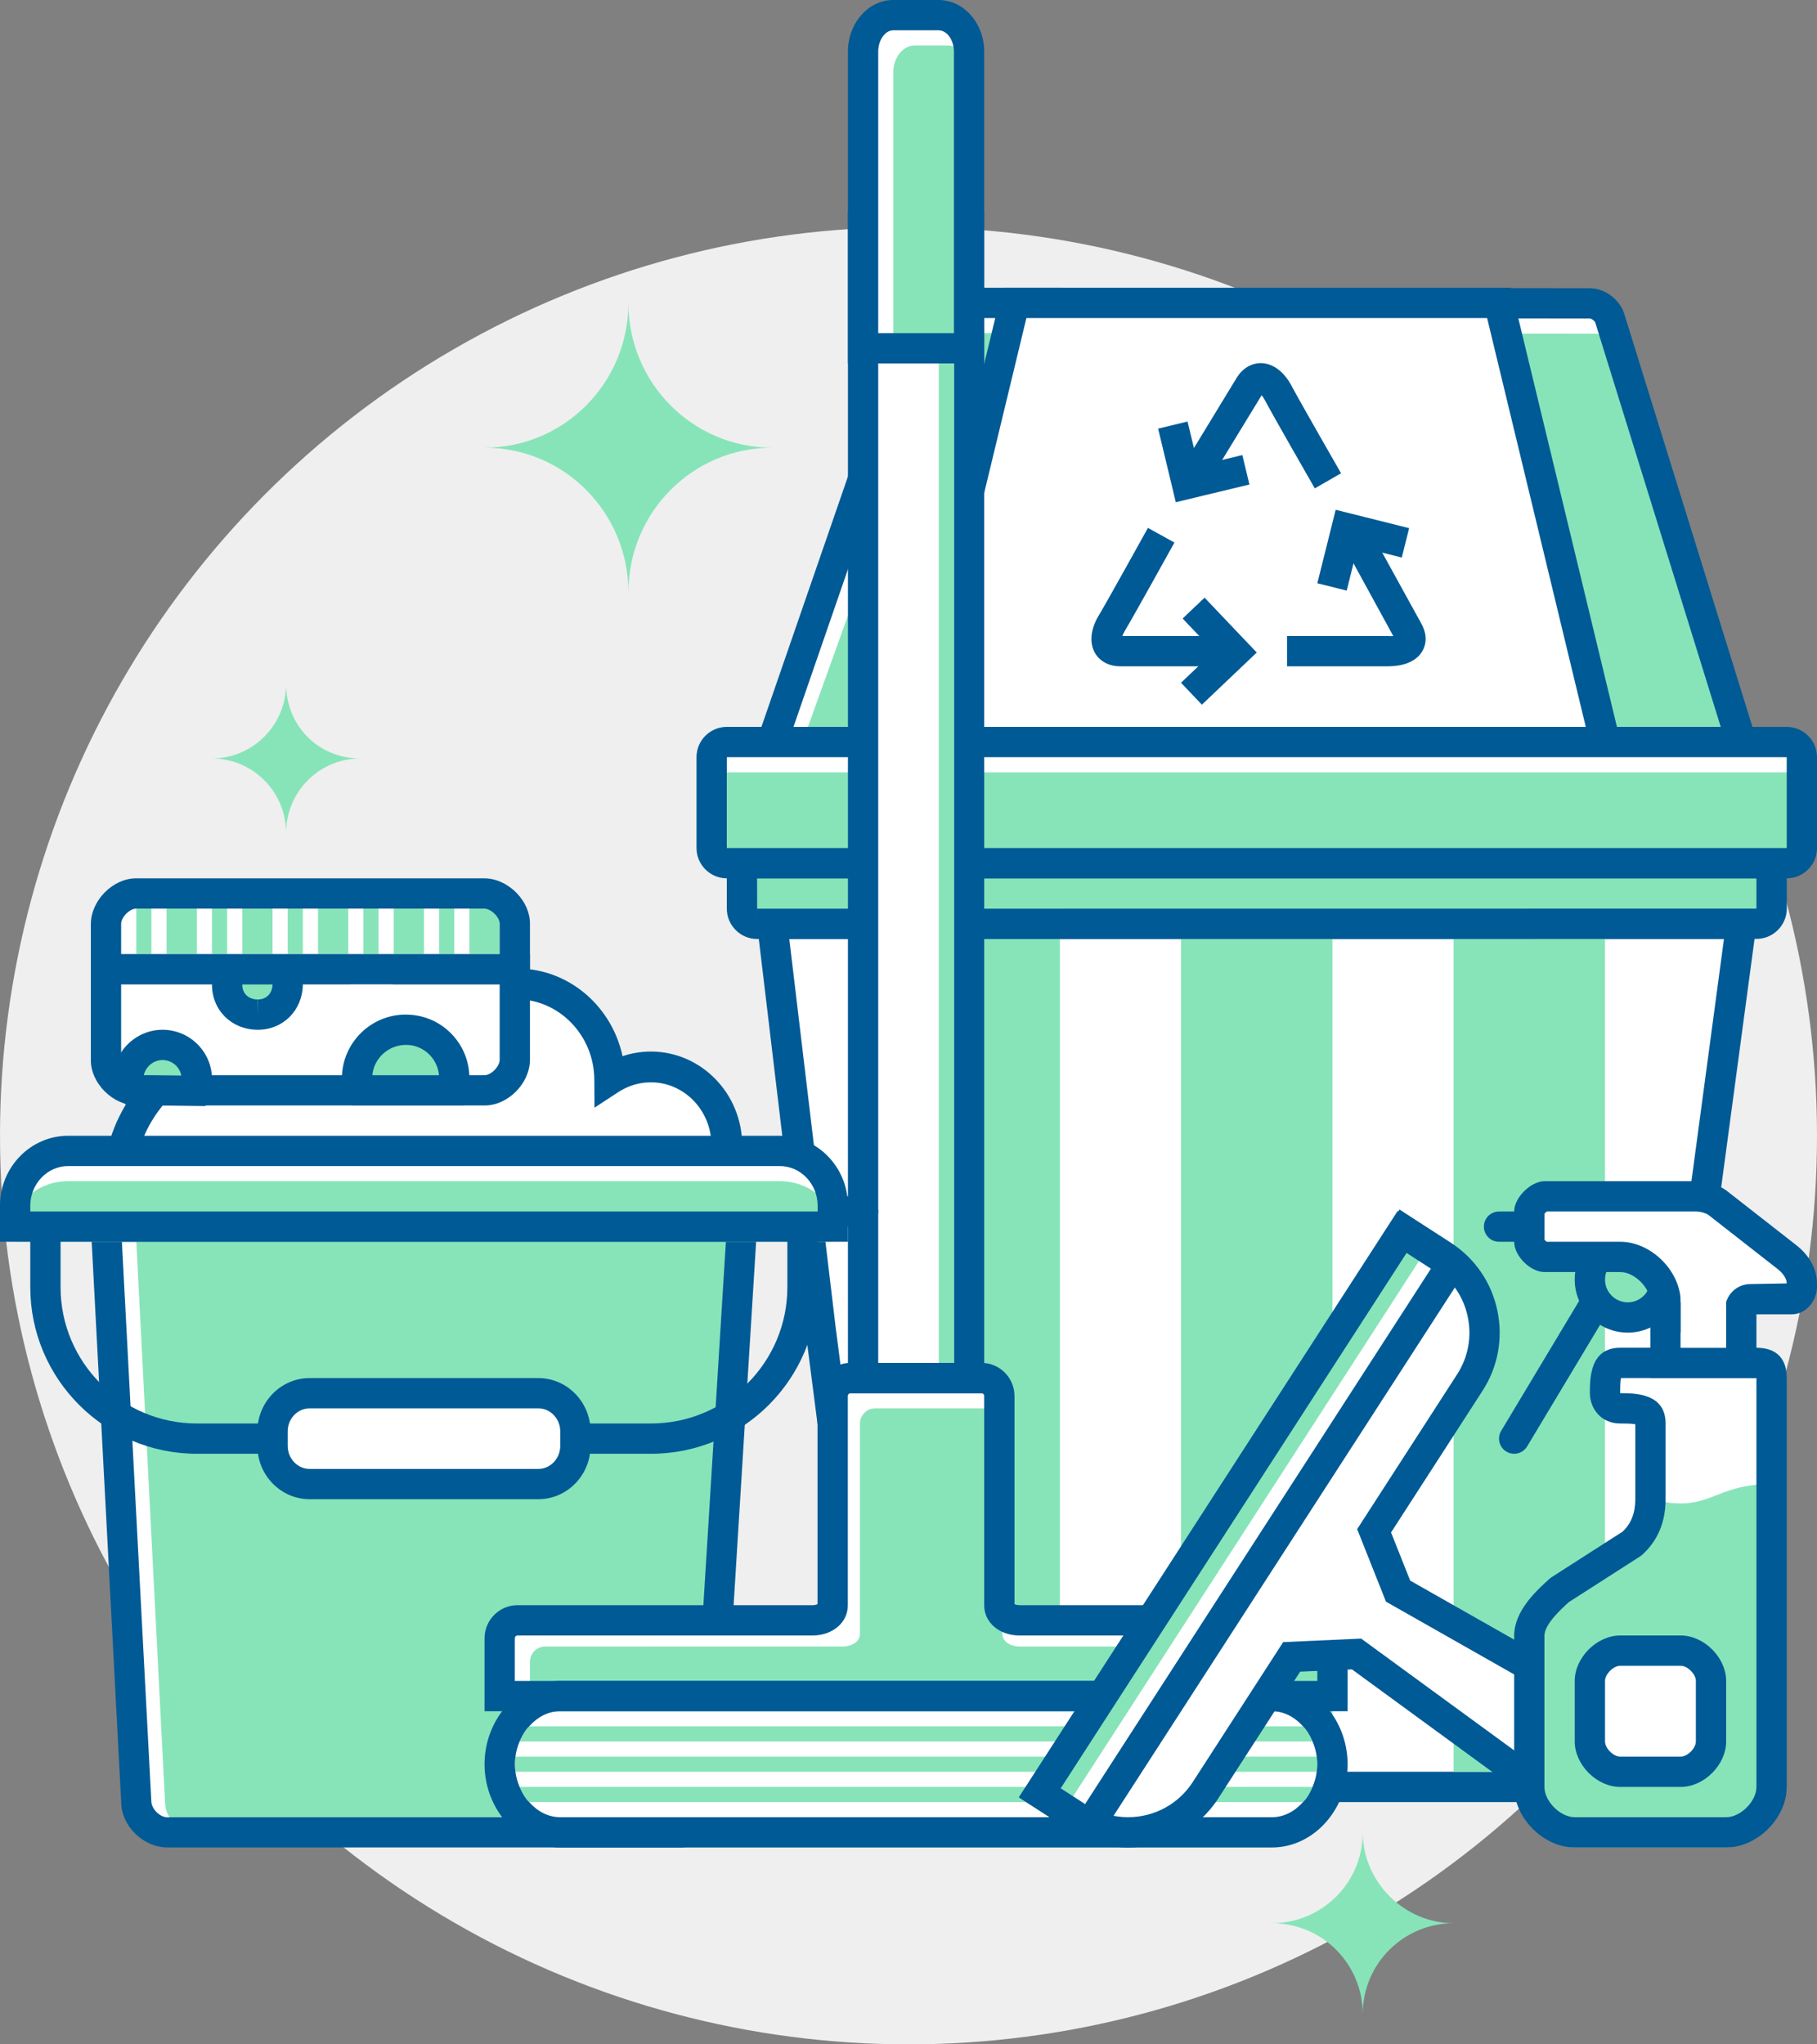 <?xml version="1.0" encoding="utf-8"?>
<!-- Generator: Adobe Illustrator 16.0.0, SVG Export Plug-In . SVG Version: 6.00 Build 0)  -->
<!DOCTYPE svg PUBLIC "-//W3C//DTD SVG 1.1//EN" "http://www.w3.org/Graphics/SVG/1.1/DTD/svg11.dtd">
<svg version="1.1" id="Слой_1" xmlns="http://www.w3.org/2000/svg" xmlns:xlink="http://www.w3.org/1999/xlink" x="0px" y="0px"
	 width="120px" height="135px" viewBox="-0.5 2 120 135" enable-background="new -0.5 2 120 135" xml:space="preserve">
<rect x="-0.5" y="2" width="120" height="135" fill="#808080" stroke="none"/>
<g>
	<g>
		<g>
			<g>
				<circle fill="#EFEFEF" cx="59.5" cy="77" r="60"/>
			</g>
		</g>
	</g>
	<g>
		<path fill="#FFFFFF" d="M114.5,63h-64l3.24,27.135h0.004l3.681,28.627c0.081,0.625,0.664,1.148,1.308,1.148h5.056h37.021h5.053
			c0.646,0,1.228-0.523,1.31-1.148l3.681-28.627h0.004L114.5,63z"/>
		<path fill="#005A95" d="M105.5,121h-47c-1.143,0-1.92-0.978-2.067-2.109l-3.686-28.638L49.374,62h66.27l-3.888,28.945
			l-3.593,27.944C108.014,120.023,106.642,121,105.5,121z M54.698,89.724l0.038,0.283l3.681,28.627
			c0.017,0.132,0.95,0.366,1.083,0.366h46c0.137,0,0.662-0.233,0.68-0.368l3.801-29.497L113.356,64h-61.73L54.698,89.724z"/>
	</g>
	<rect x="77.5" y="64" fill="#87E4B9" width="10" height="55"/>
	<rect x="95.5" y="64" fill="#87E4B9" width="10" height="55"/>
	<rect x="59.5" y="64" fill="#87E4B9" width="10" height="55"/>
	<g>
		<path fill="#87E4B9" d="M48.5,59v3c0,0.564,0.464,1.007,1.007,1.007L115.5,63c0.563,0,1.006-0.463,1.006-1.007L116.5,59H48.5z"/>
		<path fill="#005A95" d="M49.507,64.007L49.507,64.007c-1.106,0-2.007-0.9-2.007-2.007v-4h69.998l0.008,3.991
			c0,1.108-0.899,2.009-2.006,2.009L49.507,64.007z M49.5,60l0.007,3.007v-1L115.5,62v-2H49.5z"/>
	</g>
	<g>
		<g>
			<path fill="#FFFFFF" d="M114.5,51l-8.69-28c-0.179-0.523-0.755-0.966-1.31-0.966L61.5,22c-0.557,0-1.132,0.423-1.312,0.966
				L50.5,51H114.5z"/>
			<path fill="#87E4B9" d="M114.5,51l-8.419-26.069c-0.174-0.487-0.73-0.899-1.269-0.899L63.156,24c-0.54,0-1.096,0.394-1.271,0.899
				L52.5,51H114.5z"/>
			<path fill="#005A95" d="M115.857,52H49.096l10.146-29.361C59.556,21.694,60.507,21,61.5,21l43.001,0.034
				c0.965,0,1.935,0.706,2.255,1.643L115.857,52z M51.904,50h61.239l-8.288-26.704c-0.038-0.11-0.248-0.262-0.354-0.262L61.499,23
				c-0.114,0-0.314,0.139-0.362,0.281L51.904,50z"/>
		</g>
	</g>
	<g>
		<polygon fill="#FFFFFF" points="105.5,51 98.5,22 66.5,22 59.5,51 		"/>
		<path fill="#005A95" d="M106.771,52H58.23l7.483-31h33.574L106.771,52z M60.771,50h43.459l-6.517-27H67.287L60.771,50z"/>
	</g>
	<g>
		<path fill="#FFFFFF" d="M118.5,58c0,0.563-0.455,1-1,1h-70c-0.563,0-1-0.457-1-1v-6c0-0.564,0.456-1,1-1h70c0.564,0,1,0.456,1,1v5
			V58z"/>
		<path fill="#87E4B9" d="M118.5,58.25c0,0.422-0.455,0.75-1,0.75h-70c-0.563,0-1-0.343-1-0.75v-4.5c0-0.423,0.456-0.75,1-0.75h70
			c0.564,0,1,0.342,1,0.75v3.75V58.25z"/>
		<path fill="#005A95" d="M117.5,60h-70c-1.103,0-2-0.897-2-2v-6c0-1.103,0.897-2,2-2h70c1.103,0,2,0.897,2,2v6
			C119.5,59.103,118.603,60,117.5,60z M47.5,52v6h70.001l-0.001-6H47.5z"/>
	</g>
	<g>
		<g>
			<path fill="#FFFFFF" d="M79.021,120.266L79.021,120.266H48.461H36.553V94.891h6.895v20.361c0,2.771,2.24,5.014,5.015,5.014
				H79.021L79.021,120.266z"/>
		</g>
		<g>
			<path fill="#005A95" d="M79.021,121.266H35.553V93.891h8.895v21.361c0,2.213,1.801,4.014,4.015,4.014h30.56V121.266z
				 M37.553,119.266h6.434c-0.957-1.065-1.539-2.473-1.539-4.014V95.891h-4.895V119.266z"/>
		</g>
	</g>
	<g>
		<g>
			<path fill="#FFFFFF" d="M6.5,83l2,38c0,1,1,2,2.055,2h6.572h20.766h6.572c0.861,0,1.607-0.701,1.654-1.566L48.5,83H6.5z"/>
		</g>
		<g>
			<path fill="#87E4B9" d="M8.5,83.952l1.902,37.096c0,0.976,0.951,1.952,1.955,1.952h6.252h19.75h6.252
				c0.82,0,1.529-0.685,1.574-1.529l2.265-37.519H8.5z"/>
		</g>
		<g>
			<path fill="#005A95" d="M44.465,123.996h-33.91c-1.596,0-3.051-1.428-3.051-2.996L5.45,82.004H49.56l-2.446,39.491
				C47.039,122.871,45.85,123.996,44.465,123.996z M7.55,83.996l1.944,36.951c0.002,0.473,0.535,1.057,1.061,1.057h33.91
				c0.333,0,0.642-0.292,0.66-0.624l2.315-37.384H7.55z"/>
		</g>
	</g>
	<g>
		<g>
			<path fill="#FFFFFF" d="M47.313,78.978c0.117-0.435,0.188-0.894,0.188-1.353c0-2.851-2.25-5.17-5.016-5.17
				c-1.008,0-1.945,0.314-2.719,0.821c-0.023-3.479-2.789-6.305-6.164-6.305c-0.422,0-0.82,0.048-1.195,0.12
				C31.587,65.28,29.805,64,27.719,64c-2.367,0-4.383,1.643-4.969,3.889c-0.68-0.314-1.406-0.484-2.203-0.484
				c-2.344,0-4.336,1.57-5.039,3.745c-4.148,0.337-7.5,3.624-8.086,7.849L47.313,78.978L47.313,78.978z"/>
		</g>
		<g>
			<path fill="#005A95" d="M6.256,80.015l0.16-1.155c0.619-4.459,4.085-7.998,8.363-8.646c1.013-2.312,3.256-3.824,5.768-3.824
				c0.543,0,1.075,0.068,1.592,0.204c0.996-2.169,3.158-3.609,5.58-3.609c2.141,0,4.129,1.156,5.25,3.001
				c3.73-0.348,6.895,2.254,7.646,5.759c0.602-0.201,1.231-0.306,1.869-0.306c3.325,0,6.031,2.775,6.031,6.186
				c0,0.525-0.075,1.069-0.223,1.617l-0.203,0.75L6.256,80.015z M20.547,68.42c-1.848,0-3.484,1.222-4.073,3.042l-0.208,0.645
				l-0.676,0.055c-3.248,0.264-6.001,2.64-6.918,5.821l37.797-0.021c0.011-0.114,0.016-0.228,0.016-0.338
				c0-2.291-1.794-4.154-4-4.154c-0.76,0-1.508,0.227-2.162,0.655l-1.559,1.021l-0.014-1.864c-0.02-2.92-2.329-5.296-5.148-5.296
				c-0.317,0-0.646,0.034-1.004,0.102l-0.787,0.15l-0.329-0.729c-0.686-1.516-2.163-2.495-3.763-2.495
				c-1.866,0-3.506,1.287-3.986,3.13l-0.307,1.175l-1.102-0.51C21.756,68.548,21.176,68.42,20.547,68.42z"/>
		</g>
	</g>
	<g>
		<g>
			<path fill="#FFFFFF" d="M54.5,83h-54v-1.38C0.5,79.629,2.078,78,4.006,78h46.988c1.929,0,3.506,1.629,3.506,3.62V83z"/>
		</g>
		<g>
			<path fill="#87E4B9" d="M54.5,84h-54v-1.104C0.5,81.303,2.078,80,4.006,80h46.988c1.929,0,3.506,1.303,3.506,2.896V84z"/>
		</g>
		<g>
			<path fill="#005A95" d="M55.5,84h-56v-2.38c0-2.548,2.021-4.62,4.506-4.62h46.988c2.484,0,4.506,2.072,4.506,4.62V84z M1.5,82h52
				v-0.38c0-1.444-1.124-2.62-2.506-2.62H4.006C2.624,79,1.5,80.176,1.5,81.62V82z"/>
		</g>
	</g>
	<g>
		<g>
			<path fill="#FFFFFF" d="M86.5,115.552c-0.733-0.943-1.799-1.552-3-1.552h-47c-1.201,0-2.267,0.608-3,1.552
				c-0.615,0.791-1,1.814-1,2.948s0.385,2.157,1,2.948c0.733,0.943,1.799,1.552,3,1.552h47c1.201,0,2.267-0.608,3-1.552
				c0.615-0.791,1-1.814,1-2.948S87.115,116.343,86.5,115.552z"/>
		</g>
		<g>
			<path fill="none" d="M83.5,115h-47c-0.842,0-1.626,0.414-2.211,1.166c-0.509,0.654-0.789,1.483-0.789,2.334
				s0.28,1.68,0.789,2.335C34.874,121.586,35.658,122,36.5,122h47c0.841,0,1.626-0.414,2.211-1.166
				c0.509-0.654,0.789-1.483,0.789-2.334s-0.28-1.68-0.789-2.334C85.126,115.414,84.341,115,83.5,115z"/>
		</g>
	</g>
	<g>
		<rect x="56.5" y="17" fill="#FFFFFF" width="7" height="76"/>
	</g>
	<g>
		<g>
			<path fill="#FFFFFF" d="M86.328,109H66.836c-0.656,0-1.336-0.344-1.336-0.986V94.188c0-0.664-0.539-1.188-1.172-1.188h-8.664
				c-0.656,0-1.172,0.547-1.172,1.188v13.826c0,0.666-0.703,0.986-1.336,0.986H33.672c-0.656,0-1.172,0.547-1.172,1.189V114h2h51h2
				v-3.811C87.5,109.547,86.961,109,86.328,109z"/>
		</g>
		<g>
			<path fill="#87E4B9" d="M85.5,110.728H66.842c-0.561,0-1.142-0.294-1.142-0.843V98.069c0-0.567-0.461-3.069-1.002-3.069h-7.403
				c-0.561,0-1.002,0.467-1.002,1.015v13.87c0,0.568-0.601,0.843-1.141,0.843H35.5c-0.561,0-1.002,0.467-1.002,1.017L34.5,114h5h43
				h5l-0.999-2.256C86.501,111.194,86.04,110.728,85.5,110.728z"/>
		</g>
		<g>
			<path fill="#005A95" d="M88.5,115h-57v-4.811c0-1.207,0.975-2.189,2.172-2.189h19.484c0.148,0,0.271-0.036,0.336-0.068V94.188
				c0-1.206,0.975-2.188,2.172-2.188h8.664c1.197,0,2.172,0.981,2.172,2.188v13.741c0.062,0.031,0.179,0.071,0.336,0.071h19.492
				c1.178,0,2.172,1.003,2.172,2.189V115z M33.5,113h53v-2.811c0-0.096-0.099-0.189-0.172-0.189H66.836
				c-1.332,0-2.336-0.854-2.336-1.986V94.188c0-0.11-0.091-0.188-0.172-0.188h-8.664c-0.102,0-0.172,0.099-0.172,0.188v13.826
				c0,1.133-1.004,1.986-2.336,1.986H33.672c-0.102,0-0.172,0.1-0.172,0.189V113z"/>
		</g>
	</g>
	<g>
		<g>
			<path fill="#005A95" d="M56.5,83h-2c-0.553,0-1-0.447-1-1s0.447-1,1-1h2c0.553,0,1,0.447,1,1S57.053,83,56.5,83z"/>
		</g>
	</g>
	<g>
		<g>
			<path fill="#005A95" d="M12.5,96c-4.963,0-9-4.037-9-9v-4h-2v4c0,6.065,4.935,11,11,11h5v-2H12.5z"/>
		</g>
	</g>
	<g>
		<g>
			<path fill="#005A95" d="M42.5,96c4.963,0,9-4.037,9-9v-4h2v4c0,6.065-4.935,11-11,11h-5v-2H42.5z"/>
		</g>
	</g>
	<g>
		<g>
			<path fill="#FFFFFF" d="M37.5,97.479c0,1.387-1.104,2.522-2.451,2.522H19.951c-1.348,0-2.451-1.136-2.451-2.522v-0.957
				c0-1.387,1.104-2.521,2.451-2.521h15.098c1.348,0,2.451,1.134,2.451,2.521V97.479z"/>
		</g>
		<g>
			<path fill="#005A95" d="M35.049,101.001H19.951c-1.902,0-3.451-1.582-3.451-3.522v-0.957c0-1.94,1.549-3.521,3.451-3.521h15.098
				c1.903,0,3.451,1.58,3.451,3.521v0.957C38.5,99.419,36.952,101.001,35.049,101.001z M19.951,95c-0.8,0-1.451,0.682-1.451,1.521
				v0.957c0,0.84,0.651,1.523,1.451,1.523h15.098c0.801,0,1.451-0.684,1.451-1.523v-0.957c0-0.84-0.65-1.521-1.451-1.521H19.951z"/>
		</g>
	</g>
	<g>
		<g>
			<path fill="none" d="M83.5,115h-47c-0.771,0-1.487,0.362-2.053,1h51.106C84.987,115.362,84.271,115,83.5,115z"/>
		</g>
		<g>
			<path fill="none" d="M36.5,122h47c0.771,0,1.487-0.362,2.054-1H34.446C35.012,121.638,35.729,122,36.5,122z"/>
		</g>
		<g>
			<path fill="none" d="M33.816,120h52.368c0.134-0.318,0.229-0.652,0.274-1H33.541C33.586,119.348,33.682,119.682,33.816,120z"/>
		</g>
		<g>
			<path fill="none" d="M33.816,117c-0.135,0.318-0.23,0.652-0.275,1h52.918c-0.045-0.348-0.141-0.682-0.274-1H33.816z"/>
		</g>
		<g>
			<path fill="#87E4B9" d="M33.5,118.5c0,0.168,0.02,0.335,0.041,0.5h52.918c0.021-0.165,0.041-0.332,0.041-0.5
				s-0.02-0.335-0.041-0.5H33.541C33.52,118.165,33.5,118.332,33.5,118.5z"/>
		</g>
		<g>
			<path fill="#87E4B9" d="M85.711,116.166c-0.049-0.063-0.106-0.108-0.157-0.166H34.447c-0.052,0.058-0.109,0.104-0.158,0.166
				c-0.196,0.253-0.348,0.537-0.473,0.834h52.368C86.059,116.703,85.907,116.419,85.711,116.166z"/>
		</g>
		<g>
			<path fill="#87E4B9" d="M34.289,120.835c0.049,0.063,0.105,0.107,0.157,0.165h51.107c0.051-0.058,0.108-0.104,0.157-0.166
				c0.196-0.253,0.348-0.537,0.474-0.834H33.816C33.941,120.297,34.093,120.581,34.289,120.835z"/>
		</g>
		<g>
			<path fill="#005A95" d="M87.289,114.938C86.332,113.706,84.951,113,83.5,113h-47c-1.451,0-2.832,0.706-3.789,1.938
				c-0.781,1.004-1.211,2.269-1.211,3.562s0.43,2.558,1.211,3.562C33.668,123.294,35.049,124,36.5,124h47
				c1.451,0,2.832-0.706,3.789-1.938c0.781-1.004,1.211-2.27,1.211-3.563S88.07,115.941,87.289,114.938z M83.5,122h-47
				c-0.771,0-1.488-0.362-2.054-1c-0.052-0.058-0.108-0.103-0.157-0.165c-0.196-0.254-0.348-0.538-0.473-0.835
				c-0.135-0.318-0.23-0.652-0.275-1c-0.021-0.165-0.041-0.332-0.041-0.5s0.02-0.335,0.041-0.5c0.045-0.348,0.141-0.682,0.275-1
				c0.125-0.297,0.276-0.581,0.473-0.834c0.049-0.063,0.106-0.108,0.158-0.166c0.565-0.638,1.281-1,2.053-1h47
				c0.771,0,1.487,0.362,2.054,1c0.051,0.058,0.108,0.104,0.157,0.166c0.196,0.253,0.348,0.537,0.474,0.834
				c0.134,0.318,0.229,0.652,0.274,1c0.021,0.165,0.041,0.332,0.041,0.5s-0.02,0.335-0.041,0.5c-0.045,0.348-0.141,0.682-0.274,1
				c-0.126,0.297-0.277,0.581-0.474,0.834c-0.049,0.063-0.106,0.108-0.157,0.166C84.987,121.638,84.271,122,83.5,122z"/>
		</g>
	</g>
	<g>
		<g>
			<path fill="none" d="M57.5,18v74h5V78.488c-0.604-0.456-1-1.173-1-1.988s0.396-1.532,1-1.988V18H57.5z"/>
		</g>
		<g>
			<path fill="#FFFFFF" d="M61.5,76.5c0,0.815,0.396,1.532,1,1.988v-3.977C61.896,74.968,61.5,75.685,61.5,76.5z"/>
		</g>
		<g>
			<path fill="#005A95" d="M55.5,16v78h9V78.949v-4.898V16H55.5z M62.5,92h-5V18h5v56.512v3.977V92z"/>
		</g>
	</g>
	<g>
		<rect x="61.5" y="18" fill="#87E4B9" width="1" height="74"/>
	</g>
	<g>
		<g>
			<path fill="#FFFFFF" d="M61.487,3h-2.993C57.391,3,56.5,4.077,56.5,5.411V25h7V5.412C63.5,4.078,62.59,3,61.487,3z"/>
		</g>
		<g>
			<path fill="#87E4B9" d="M62.063,5.001h-2.139c-0.787,0-1.424,0.782-1.424,1.753V26h5V6.755C63.5,5.784,62.85,5.001,62.063,5.001z
				"/>
		</g>
		<g>
			<path fill="#005A95" d="M64.499,26H55.5V5.411C55.5,3.531,56.844,2,58.494,2h2.993c1.661,0,3.012,1.531,3.012,3.412V26z
				 M57.5,24.001h5.001V5.412C62.501,4.646,62.036,4,61.487,4h-2.993C57.955,4,57.5,4.646,57.5,5.411V24.001z"/>
		</g>
	</g>
	<g>
		<g>
			<path fill="#87E4B9" d="M41.002,22c0,5.291-4.246,9.563-9.502,9.563c5.256,0,9.502,4.271,9.502,9.563
				c0-5.291,4.244-9.563,9.498-9.563C45.246,31.563,41.002,27.291,41.002,22z"/>
		</g>
	</g>
	<g>
		<g>
			<path fill="#87E4B9" d="M89.5,123c0,3.369-2.734,6-6,6c3.369,0,6,2.734,6,6c0-3.369,2.738-6,6-6
				C92.236,129,89.5,126.264,89.5,123z"/>
		</g>
	</g>
	<g>
		<g>
			<path fill="#87E4B9" d="M18.393,47.17c0,2.708-2.195,4.915-4.893,4.915c2.695,0,4.893,2.207,4.893,4.915
				c0-2.708,2.197-4.915,4.896-4.915C20.488,52.084,18.393,49.878,18.393,47.17z"/>
		</g>
	</g>
	<g>
		<g>
			<path fill="#FFFFFF" d="M25.5,66h8v6c-0.01,0.982-1.016,2.01-2,2h-23c-0.983-0.01-2.011-1.014-2-2v-6h16"/>
			<path fill="#005A95" d="M31.514,75c-0.008,0-0.016,0-0.023,0H8.5c-0.739-0.007-1.493-0.344-2.077-0.924
				c-0.594-0.59-0.931-1.351-0.923-2.087V65h17c0.552,0,1,0.448,1,1s-0.448,1-1,1h-15v5c-0.002,0.201,0.128,0.454,0.332,0.656
				C8.04,72.863,8.306,72.998,8.51,73H31.5c0.001,0,0.003,0,0.005,0c0.431,0,0.991-0.573,0.995-1.01V67h-7c-0.552,0-1-0.448-1-1
				s0.448-1,1-1h9v7C34.484,73.554,33.037,75,31.514,75z"/>
		</g>
		<g>
			<g>
				<path fill="#87E4B9" d="M26.322,70c1.771,0.004,3.196,1.457,3.178,3.236c-0.004,0.383,0.136,0.414,0,0.764h-6
					c-0.117-0.344-0.426-0.422-0.42-0.805C23.092,71.404,24.543,69.98,26.322,70z"/>
				<path fill="#005A95" d="M30.185,75h-7.4l-0.23-0.678c-0.175-0.183-0.483-0.543-0.474-1.143c0.015-2.301,1.902-4.18,4.206-4.18
					c1.16,0.003,2.212,0.443,3.001,1.243c0.794,0.804,1.225,1.87,1.213,3.004c0,0.039,0.002,0.051,0.015,0.109
					c0.052,0.249,0.093,0.553-0.083,1.006L30.185,75z M24.09,73h4.401c-0.046-0.511-0.264-0.984-0.627-1.352
					c-0.411-0.417-0.959-0.647-1.543-0.648c0,0,0,0,0,0C25.147,71,24.2,71.88,24.09,73z"/>
			</g>
			<g>
				<path fill="#87E4B9" d="M18.5,67c-0.015,1.146-0.855,2.016-2,2c-1.145-0.014-2.012-0.854-1.999-2c0.006-0.382,0-1,0-1h3.997
					C18.499,66,18.506,66.618,18.5,67z"/>
				<path fill="#005A95" d="M16.53,70h-0.044c-1.721-0.021-3.005-1.315-2.985-3.012c0.006-0.376,0-0.979,0-0.979L13.492,65h5.995
					l0.012,0.988c0,0,0.007,0.635,0.001,1.027C19.478,68.716,18.202,70,16.53,70z M15.501,67c0,0.005,0,0.01,0,0.015
					c-0.007,0.581,0.399,0.978,1.01,0.985l0.019,1v-1c0.568,0,0.957-0.401,0.97-1H15.501z"/>
			</g>
			<g>
				<path fill="#87E4B9" d="M10.251,71c1.256,0.014,2.264,1.037,2.249,2.295c0.001,0.252-0.048,0.5-0.134,0.738L9.5,74
					c-0.068-0.008-0.934,0.008-1,0c-0.08-0.225-0.537-0.488-0.538-0.74C7.978,72.004,9.001,70.996,10.251,71z"/>
				<path fill="#005A95" d="M13.065,75.041l-3.679-0.048l-0.752,0.009c-0.132,0-0.225-0.006-0.251-0.009l-0.617-0.072l-0.167-0.47
					c-0.017-0.017-0.034-0.033-0.052-0.051c-0.218-0.217-0.583-0.58-0.585-1.137C6.984,71.457,8.457,70,10.244,70
					c0.893,0.01,1.711,0.357,2.322,0.98c0.613,0.624,0.945,1.45,0.935,2.326c0.001,0.343-0.063,0.707-0.193,1.065L13.065,75.041z
					 M9.512,73l1.964,0.022c-0.048-0.244-0.164-0.464-0.337-0.641C10.9,72.139,10.582,72.004,10.24,72c-0.602,0-1.114,0.429-1.246,1
					l0.371-0.002C9.422,72.998,9.472,72.999,9.512,73L9.512,73z"/>
			</g>
		</g>
		<g>
			<path fill="#FFFFFF" d="M31.5,61h-23c-0.984-0.01-1.99,1.015-2,2v3h27v-3C33.516,62.027,32.484,61.01,31.5,61z"/>
			<rect x="30.5" y="62" fill="#87E4B9" width="2" height="3"/>
			<rect x="28.5" y="62" fill="#87E4B9" width="1" height="3"/>
			<rect x="23.5" y="62" fill="#87E4B9" width="1" height="3"/>
			<rect x="18.5" y="62" fill="#87E4B9" width="1" height="3"/>
			<rect x="13.5" y="62" fill="#87E4B9" width="1" height="3"/>
			<rect x="8.5" y="62" fill="#87E4B9" width="1" height="3"/>
			<rect x="10.5" y="62" fill="#87E4B9" width="2" height="3"/>
			<rect x="15.5" y="62" fill="#87E4B9" width="2" height="3"/>
			<rect x="20.5" y="62" fill="#87E4B9" width="2" height="3"/>
			<rect x="25.5" y="62" fill="#87E4B9" width="2" height="3"/>
			<path fill="#005A95" d="M34.5,67h-29v-4c0.015-1.547,1.466-3,2.985-3H31.5c0.758,0.008,1.527,0.361,2.119,0.969
				c0.571,0.587,0.893,1.333,0.881,2.047V67z M7.5,65h25v-2c0.003-0.193-0.121-0.437-0.314-0.636
				c-0.213-0.219-0.486-0.362-0.696-0.364H8.5l0,0c-0.443,0-0.996,0.566-1,1.01V65z"/>
		</g>
	</g>
	<g>
		<path fill="#FFFFFF" d="M68.169,120.388l2.533,1.637c2.801,1.813,6.578,1.037,8.416-1.809l5.688-8.803l4.284-0.193l0,0
			l14.94,10.916c1.645,1.063,3.839,0.59,4.902-1.055c1.063-1.645,0.59-3.842-1.055-4.902l-16.044-9.107l0,0l-1.584-3.984l0,0
			l6.317-9.781c1.812-2.799,1.039-6.576-1.809-8.414l-2.533-1.637l-24.015,37.162L68.169,120.388L68.169,120.388z"/>
		<path fill="#005A95" d="M74.003,124c-1.366,0-2.695-0.393-3.844-1.136l-2.52-1.628l-0.001,0.001l-0.81-0.524l25.1-38.841
			l3.373,2.18c1.591,1.026,2.686,2.61,3.082,4.459c0.398,1.854,0.052,3.749-0.977,5.338l-6.037,9.348l1.264,3.179l15.738,8.934
			c1.068,0.688,1.771,1.704,2.026,2.892c0.255,1.188,0.033,2.403-0.626,3.424c-0.842,1.302-2.271,2.079-3.822,2.079
			c-0.874,0-1.726-0.251-2.463-0.728l-14.703-10.741l-3.418,0.154l-5.408,8.37C78.647,122.788,76.421,124,74.003,124z
			 M69.595,120.118l1.65,1.066c0.824,0.533,1.777,0.815,2.758,0.815c1.736,0,3.334-0.87,4.275-2.327l5.967-9.235l5.15-0.232
			l15.225,11.123c0.365,0.234,0.842,0.375,1.33,0.375c0.87,0,1.671-0.436,2.143-1.165c0.369-0.57,0.493-1.252,0.35-1.917
			c-0.143-0.665-0.536-1.234-1.106-1.602l-16.302-9.252l-1.904-4.79l6.598-10.215c0.738-1.141,0.987-2.501,0.701-3.832
			c-0.285-1.326-1.07-2.462-2.212-3.199l-1.694-1.094L69.595,120.118z"/>
	</g>
	<g>
		<path fill="#87E4B9" d="M70.702,122.024c0.268,0.172,0.52,0.273,0.785,0.445l23.869-36.943c-0.191-0.188-0.459-0.359-0.727-0.533
			l-2.533-1.637l-23.928,37.031L70.702,122.024z"/>
		<path fill="#FFFFFF" d="M71.5,123c0.268,0.172,0.734-2.172,1-2l23-35c-0.191-0.188,0.268,0.174,0,0l-1.973-1.213L69.6,121.818
			L71.5,123z"/>
		<path fill="#005A95" d="M71.784,123.853l-0.84-0.543c-0.108-0.07-0.214-0.124-0.318-0.18c-0.153-0.081-0.307-0.162-0.464-0.264
			l-3.376-2.182L91.8,81.974l3.373,2.18c0.32,0.208,0.626,0.407,0.884,0.658l0.583,0.572L71.784,123.853z M69.552,120.091l1.61,1.04
			l22.841-35.353l-1.609-1.039L69.552,120.091z"/>
	</g>
	<g>
		<path fill="#005A95" d="M99.499,98c-0.175,0-0.353-0.046-0.514-0.143c-0.474-0.284-0.627-0.898-0.343-1.372l6-10
			c0.283-0.473,0.897-0.627,1.372-0.343c0.474,0.284,0.627,0.898,0.343,1.372l-6,10C100.17,97.827,99.839,98,99.499,98z"/>
	</g>
	<g>
		<g>
			<circle fill="#87E4B9" cx="107.001" cy="86.5" r="2.5"/>
			<path fill="#005A95" d="M107.001,90c-1.931,0-3.501-1.569-3.501-3.499c0-1.931,1.57-3.501,3.501-3.501
				c1.93,0,3.499,1.57,3.499,3.501C110.5,88.431,108.931,90,107.001,90z M107.001,85c-0.827,0-1.501,0.674-1.501,1.501
				c0,0.826,0.674,1.499,1.501,1.499c0.826,0,1.499-0.673,1.499-1.499C108.5,85.674,107.827,85,107.001,85z"/>
		</g>
		<g>
			<path fill="#FFFFFF" d="M100.5,82v2c0,0.373,0.627,1,1,1h5c1.5,0,3,1.502,3,3v4l4.926-0.133v-3.396
				c0-0.373,0.305-0.678,0.678-0.678h2.719c0.373,0,0.678-0.422,0.678-0.793v-0.248c0-0.752-0.501-1.363-1-1.752l-4.563-3.566
				C112.572,81.154,111.948,81,111.5,81h-9.979C101.146,81,100.5,81.629,100.5,82z"/>
			<path fill="#005A95" d="M108.5,93.027V88c0-0.953-1.047-2-2-2h-5c-0.935,0-2-1.065-2-2v-2c0-0.916,1.096-2,2.021-2h9.979
				c0.558,0,1.428,0.167,2.045,0.64l4.571,3.572c0.892,0.695,1.384,1.598,1.384,2.54V87c0,0.848-0.689,1.793-1.678,1.793h-2.396
				v4.048L108.5,93.027z M101.643,84h4.857c2.056,0,4,1.944,4,4v2.973l2.926-0.079v-2.423c0-0.925,0.753-1.678,1.678-1.678
				l2.396-0.041c0-0.438-0.43-0.819-0.614-0.963l-4.564-3.567C112.189,82.12,111.805,82,111.5,82h-9.843
				c-0.053,0.039-0.115,0.1-0.157,0.15v1.707C101.538,83.906,101.594,83.962,101.643,84z"/>
		</g>
		<g>
			<path fill="#FFFFFF" d="M100.5,110v10c0,1.5,1.501,3,3,3h10c1.499,0,3-1.5,3-3V93c0-0.744-0.247-1-1-1h-9c-1,0-1,1-1,2
				c0,0,0,1,1,1s2,0,2,1v5c0,1.16-0.366,2.166-1.223,2.936L102.5,107C101.645,107.777,100.509,108.842,100.5,110z"/>
			<path fill="#87E4B9" d="M100.5,111v10c0,1.5,1.501,3,3,3h10c1.499,0,3-1.5,3-3v-21c-4,0-4,2-8,1v1
				c0,1.16-0.366,2.166-1.223,2.936L102.5,108C101.645,108.777,100.509,109.842,100.5,111z"/>
			<path fill="#005A95" d="M113.5,124h-10c-2.056,0-4-1.944-4-4v-10c0.013-1.637,1.462-2.953,2.327-3.74l0.133-0.102l4.704-3.018
				c0.563-0.532,0.836-1.233,0.836-2.141v-4.945C107.271,96,106.799,96,106.5,96c-1.299,0-2-1.03-2-2c0-0.974,0-3,2-3h9
				c1.309,0,2,0.691,2,2v27C117.5,122.056,115.556,124,113.5,124z M103.11,107.796c-0.594,0.541-1.604,1.484-1.61,2.212V120
				c0,0.953,1.047,2,2,2h10c0.953,0,2-1.047,2-2V93h-8.945c-0.055,0.229-0.055,0.701-0.055,1c0.974,0,3,0,3,2v5
				c0,1.515-0.522,2.753-1.555,3.68l-0.128,0.098L103.11,107.796z"/>
		</g>
		<g>
			<g>
				<path fill="#FFFFFF" d="M112.5,117v-4c0-1-1-2-2-2h-4c-1,0-2,1-2,2v4c0,1,1,2,2,2h4C111.5,119,112.5,118,112.5,117z"/>
				<path fill="#005A95" d="M110.5,120h-4c-1.542,0-3-1.458-3-3v-4c0-1.542,1.458-3,3-3h4c1.542,0,3,1.458,3,3v4
					C113.5,118.542,112.042,120,110.5,120z M106.5,112c-0.448,0-1,0.552-1,1v4c0,0.448,0.552,1,1,1h4c0.448,0,1-0.552,1-1v-4
					c0-0.448-0.552-1-1-1H106.5z"/>
			</g>
		</g>
		<g>
			<rect x="109.5" y="89" fill="#FFFFFF" width="5" height="3"/>
			<path fill="#005A95" d="M115.5,93h-7v-5h7V93z M110.5,91h3v-1h-3V91z"/>
		</g>
	</g>
	<g>
		<path fill="#005A95" d="M100.5,84h-2c-0.553,0-1-0.447-1-1s0.447-1,1-1h2c0.553,0,1,0.447,1,1S101.053,84,100.5,84z"/>
	</g>
	<g>
		<path fill="#005A95" d="M80.5,46h-7c-0.756,0-1.373-0.326-1.692-0.894c-0.379-0.673-0.281-1.578,0.268-2.482
			c0.502-0.828,3.21-5.716,3.237-5.765l1.75,0.969c-0.112,0.203-2.755,4.973-3.278,5.834c-0.079,0.131-0.129,0.25-0.16,0.337H80.5
			V46z"/>
	</g>
	<g>
		<path fill="#005A95" d="M91.128,46H84.5v-2h6.628c0.159,0,0.288,0.015,0.388,0c-0.835-1.523-3.275-5.987-3.275-5.987l1.752-0.964
			c0,0,2.764,5.025,3.375,6.128c0.481,0.868,0.248,1.517,0.065,1.827C93.165,45.458,92.548,46,91.128,46z"/>
	</g>
	<g>
		<path fill="#005A95" d="M86.333,34.25c-0.115-0.201-2.83-4.93-3.296-5.823c-0.077-0.147-0.152-0.253-0.215-0.326
			c-0.858,1.403-3.587,5.878-3.587,5.878l-1.707-1.041c0,0,2.984-4.896,3.638-5.976c0.39-0.645,0.995-0.997,1.642-0.982
			c0.78,0.024,1.511,0.579,2.002,1.521c0.448,0.857,3.229,5.704,3.258,5.752L86.333,34.25z"/>
	</g>
	<g>
		<polygon fill="#005A95" points="92.563,36.877 89.652,36.149 87.712,35.664 87.228,37.604 86.5,40.515 88.439,41 89.167,38.089 
			92.078,38.817 		"/>
	</g>
	<g>
		<polygon fill="#005A95" points="78.876,48.534 81.05,46.467 82.5,45.089 81.121,43.641 79.054,41.467 77.604,42.844 
			79.672,45.018 77.498,47.086 		"/>
	</g>
	<g>
		<polygon fill="#005A95" points="75.985,30.304 76.687,33.22 77.153,35.165 79.098,34.696 82.015,33.995 81.548,32.051 
			78.631,32.753 77.929,29.836 		"/>
	</g>
	<rect x="110.5" y="87" fill="#FFFFFF" width="3" height="4"/>
</g>
</svg>
